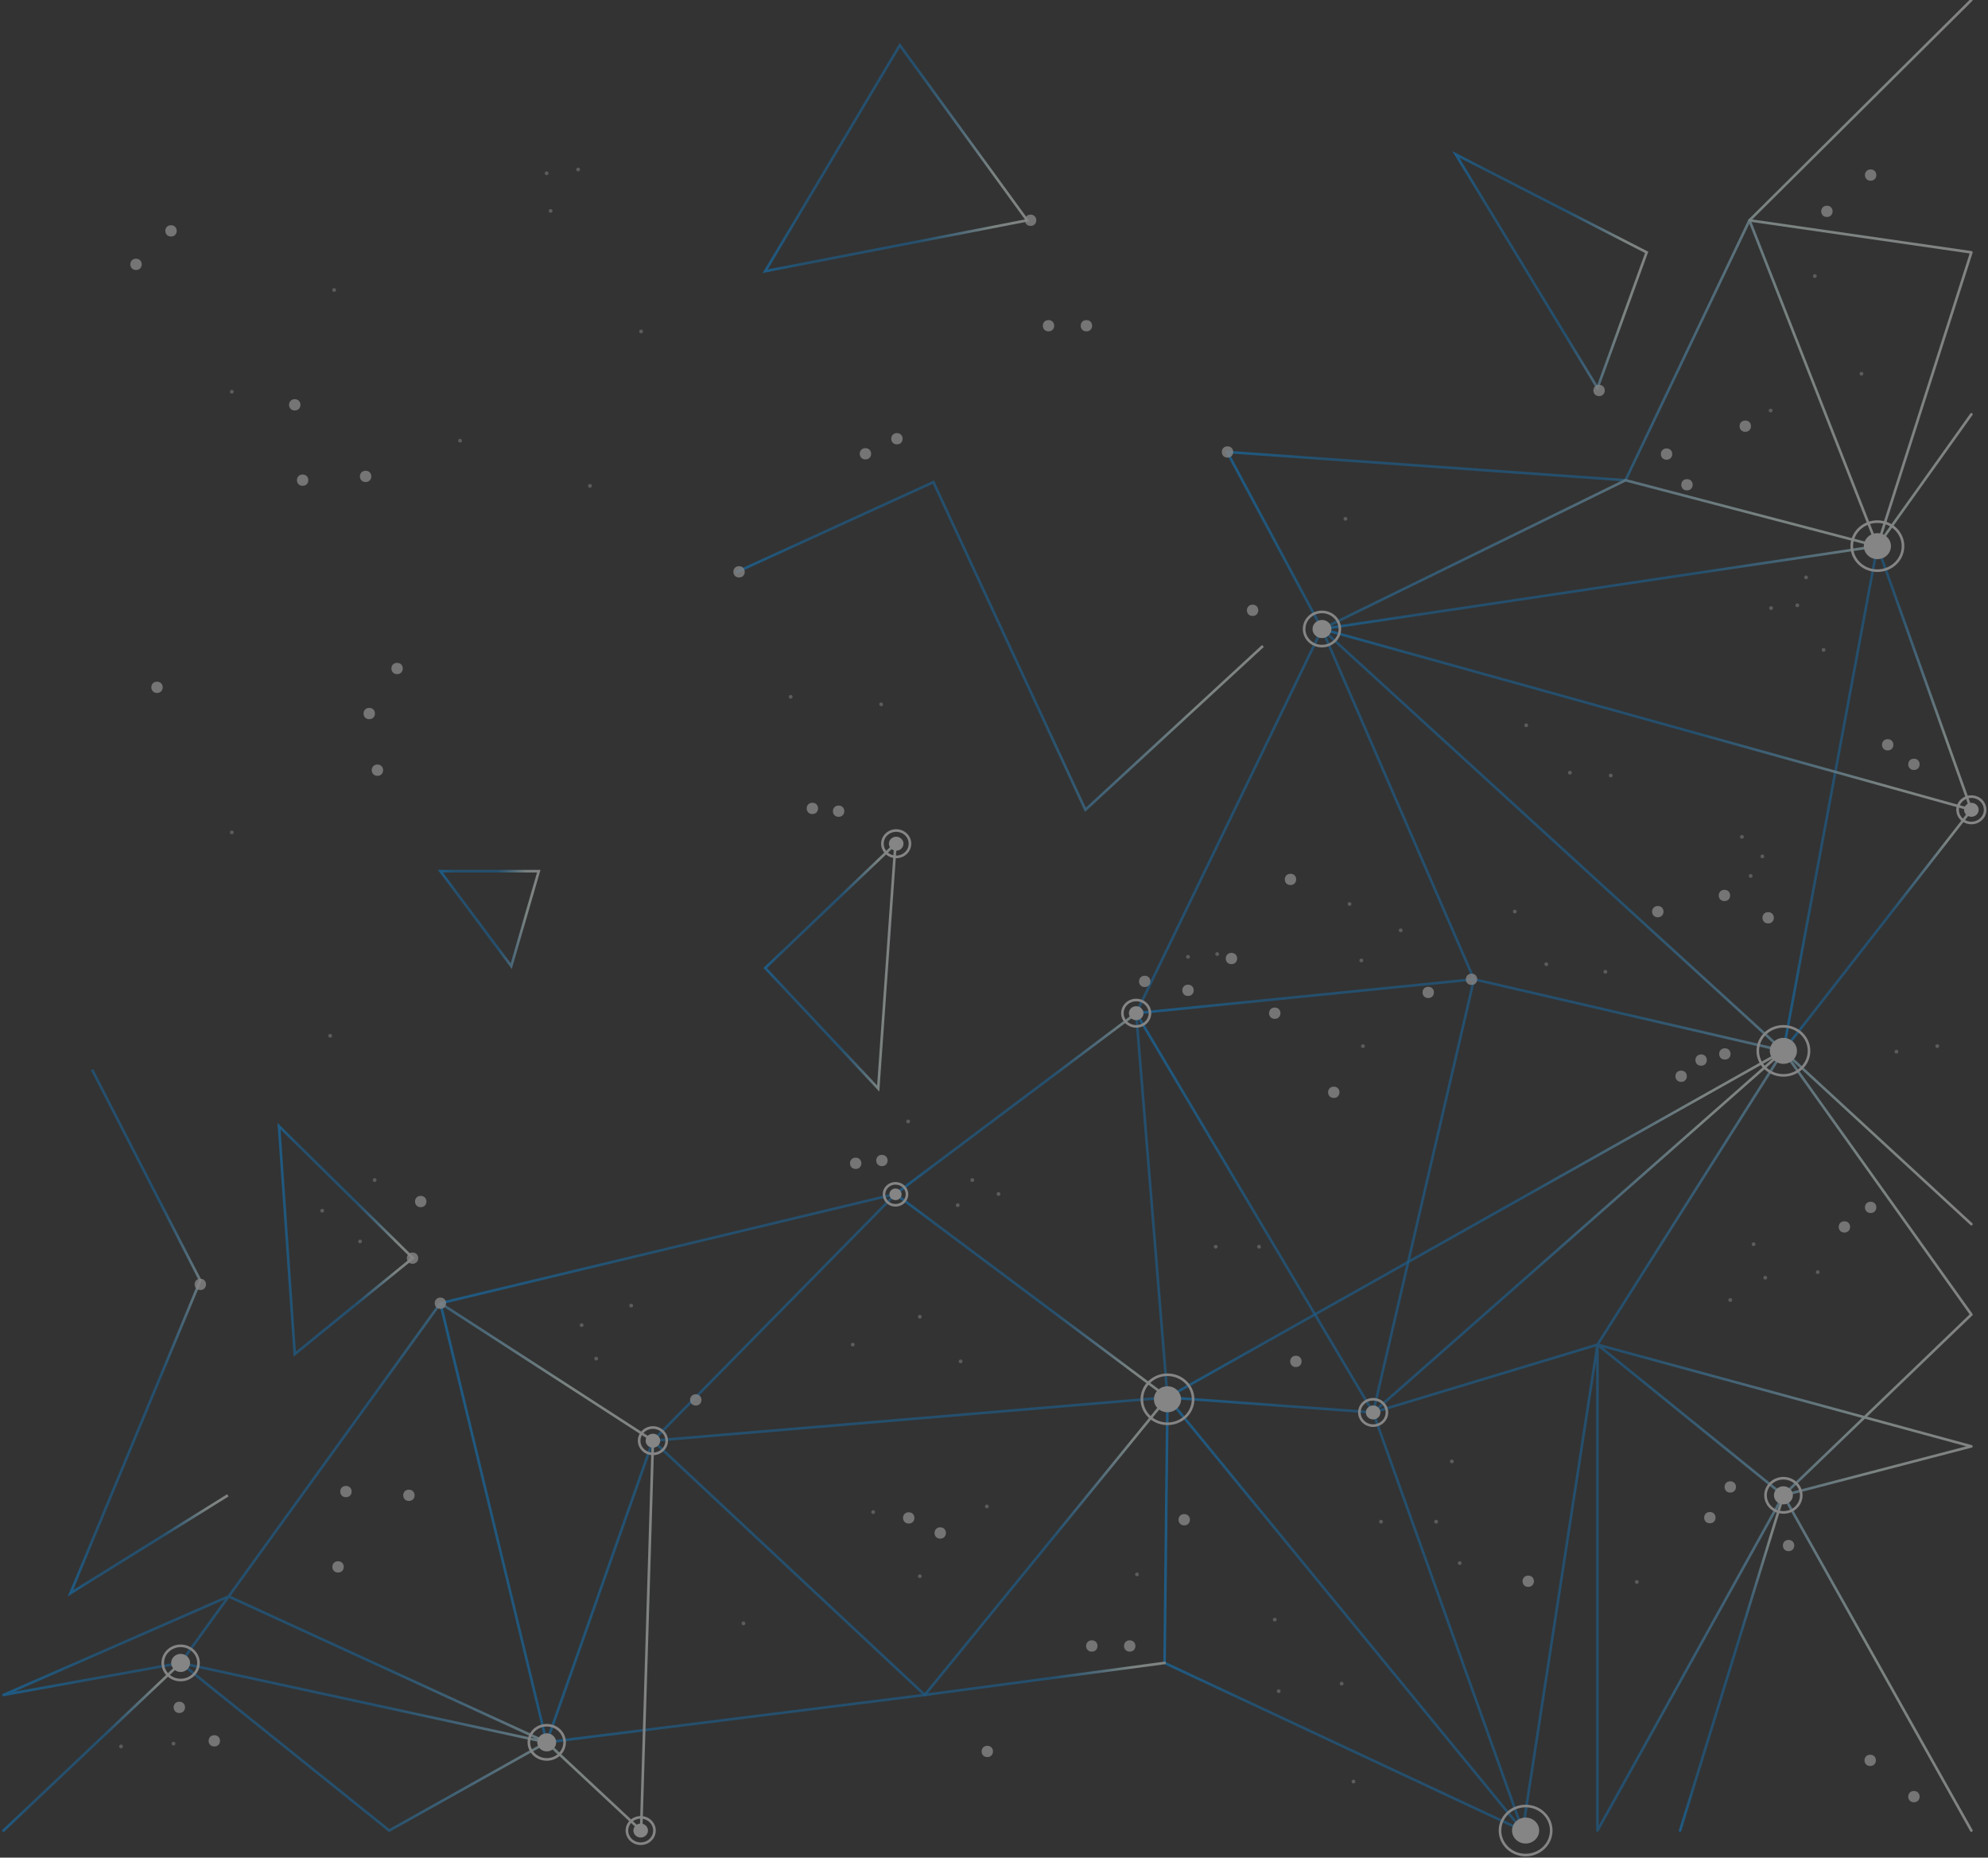 <svg width="380" height="355" viewBox="0 0 380 355" fill="none" xmlns="http://www.w3.org/2000/svg">
<rect x="0" y="0" width="380" height="355" fill="#333333" stroke="none"/>
<g opacity="0.4">
<path d="M340.89 285.762L321.15 349.824" stroke="url(#paint0_linear_51_6656)" stroke-width="0.5" stroke-miterlimit="10" stroke-linecap="round" stroke-linejoin="round"/>
<path d="M340.891 285.762L376.82 251.211L340.891 200.825L305.352 256.97L262.472 269.926L223.161 267.047L291.059 349.824L305.352 256.97V349.824L340.891 285.762ZM340.891 285.762L305.352 256.97L376.82 276.404L340.891 285.762ZM340.891 285.762L376.82 349.824" stroke="url(#paint1_linear_51_6656)" stroke-width="0.5" stroke-miterlimit="10" stroke-linecap="round" stroke-linejoin="round"/>
<path d="M340.89 200.825L262.472 269.926L291.059 349.824L222.604 317.793L223.161 267.047L340.89 200.825Z" stroke="url(#paint2_linear_51_6656)" stroke-width="0.5" stroke-miterlimit="10" stroke-linecap="round" stroke-linejoin="round"/>
<path d="M340.891 200.825L376.82 154.758L358.855 104.371L340.891 200.825Z" stroke="url(#paint3_linear_51_6656)" stroke-width="0.5" stroke-miterlimit="10" stroke-linecap="round" stroke-linejoin="round"/>
<path d="M376.82 154.757L252.692 120.207L358.855 104.371L376.82 79.178" stroke="url(#paint4_linear_51_6656)" stroke-width="0.5" stroke-miterlimit="10" stroke-linecap="round" stroke-linejoin="round"/>
<path d="M340.89 200.825L252.692 120.207L281.747 187.149L217.178 193.627L262.472 269.926L281.747 187.149L340.89 200.825ZM340.89 200.825L376.82 233.936" stroke="url(#paint5_linear_51_6656)" stroke-width="0.5" stroke-miterlimit="10" stroke-linecap="round" stroke-linejoin="round"/>
<path d="M217.179 193.627L171.172 228.177L223.162 267.047L176.769 323.911L222.604 317.793" stroke="url(#paint6_linear_51_6656)" stroke-width="0.5" stroke-miterlimit="10" stroke-linecap="round" stroke-linejoin="round"/>
<path d="M358.855 104.371L334.407 42.108L310.71 91.775L234.561 86.376L252.692 120.207" stroke="url(#paint7_linear_51_6656)" stroke-width="0.5" stroke-miterlimit="10" stroke-linecap="round" stroke-linejoin="round"/>
<path d="M376.82 0L334.408 42.108L376.82 48.227L358.856 104.371L310.711 91.775L252.693 120.207L217.178 193.627L223.161 267.047L124.803 275.325L176.768 323.911L104.492 332.968L124.803 275.325L171.171 228.177L84.18 249.052L104.492 332.968" stroke="url(#paint8_linear_51_6656)" stroke-width="0.5" stroke-miterlimit="10" stroke-linecap="round" stroke-linejoin="round"/>
<path d="M124.804 275.325L84.18 249.052L34.529 317.793L104.492 332.968L43.713 305.078L0.676 323.911L34.529 317.793L74.4 349.824L104.492 332.968L122.547 349.824L124.804 275.325Z" stroke="url(#paint9_linear_51_6656)" stroke-width="0.5" stroke-miterlimit="10" stroke-linecap="round" stroke-linejoin="round"/>
<path d="M34.529 317.793L0.676 349.824" stroke="url(#paint10_linear_51_6656)" stroke-width="0.5" stroke-miterlimit="10" stroke-linecap="round" stroke-linejoin="round"/>
<path d="M146.268 184.989L167.866 208.023L171.171 161.236L146.268 184.989Z" stroke="url(#paint11_linear_51_6656)" stroke-width="0.5" stroke-miterlimit="10"/>
<path d="M17.602 204.424L38.29 244.733L13.465 304.477L43.556 285.762" stroke="url(#paint12_linear_51_6656)" stroke-width="0.5" stroke-miterlimit="10"/>
<path d="M53.336 215.221L56.345 258.769L78.914 240.414L53.336 215.221Z" stroke="url(#paint13_linear_51_6656)" stroke-width="0.5" stroke-miterlimit="10"/>
<path d="M84.18 166.484L97.721 184.629L102.987 166.484H84.18Z" stroke="url(#paint14_linear_51_6656)" stroke-width="0.5" stroke-miterlimit="10"/>
<path d="M140.615 109.41L178.422 92.135L207.467 154.757L241.408 123.446" stroke="url(#paint15_linear_51_6656)" stroke-width="0.5" stroke-miterlimit="10"/>
<path d="M305.352 74.14L278.27 29.512L314.756 48.227L305.352 74.14Z" stroke="url(#paint16_linear_51_6656)" stroke-width="0.5" stroke-miterlimit="10"/>
<path d="M171.997 8.638L146.268 51.826L196.343 42.108L171.997 8.638Z" stroke="url(#paint17_linear_51_6656)" stroke-width="0.5" stroke-miterlimit="10"/>
<g opacity="0.8">
<path d="M227.086 190.334C228.538 190.334 228.541 188.175 227.086 188.175C225.634 188.175 225.631 190.334 227.086 190.334Z" fill="white"/>
<path d="M247.705 261.248C249.157 261.248 249.16 259.089 247.705 259.089C246.253 259.089 246.251 261.248 247.705 261.248Z" fill="white"/>
<path d="M325.162 203.664C326.614 203.664 326.617 201.504 325.162 201.504C323.71 201.504 323.708 203.664 325.162 203.664Z" fill="white"/>
<path d="M329.621 172.206C331.073 172.206 331.076 170.047 329.621 170.047C328.169 170.047 328.167 172.206 329.621 172.206Z" fill="white"/>
<path d="M337.979 176.472C339.431 176.472 339.434 174.312 337.979 174.312C336.528 174.312 336.525 176.472 337.979 176.472Z" fill="white"/>
<path d="M215.942 315.634C217.394 315.634 217.397 313.474 215.942 313.474C214.49 313.474 214.487 315.634 215.942 315.634Z" fill="white"/>
<path d="M208.697 315.634C210.149 315.634 210.152 313.474 208.697 313.474C207.245 313.474 207.243 315.634 208.697 315.634Z" fill="white"/>
<path d="M34.278 327.363C35.73 327.363 35.733 325.204 34.278 325.204C32.825 325.204 32.823 327.363 34.278 327.363Z" fill="white"/>
<path d="M40.965 333.762C42.417 333.762 42.419 331.602 40.965 331.602C39.513 331.602 39.51 333.762 40.965 333.762Z" fill="white"/>
<path d="M365.842 344.426C367.294 344.426 367.297 342.266 365.842 342.266C364.39 342.266 364.388 344.426 365.842 344.426Z" fill="white"/>
<path d="M357.483 337.494C358.935 337.494 358.938 335.334 357.483 335.334C356.031 335.334 356.029 337.494 357.483 337.494Z" fill="white"/>
<path d="M330.736 285.242C332.188 285.242 332.191 283.083 330.736 283.083C329.283 283.083 329.281 285.242 330.736 285.242Z" fill="white"/>
<path d="M341.881 296.438C343.333 296.438 343.336 294.279 341.881 294.279C340.429 294.279 340.426 296.438 341.881 296.438Z" fill="white"/>
<path d="M326.834 291.107C328.286 291.107 328.289 288.948 326.834 288.948C325.382 288.948 325.38 291.107 326.834 291.107Z" fill="white"/>
<path d="M163.56 223.392C165.011 223.392 165.014 221.233 163.56 221.233C162.108 221.233 162.105 223.392 163.56 223.392Z" fill="white"/>
<path d="M168.575 222.859C170.027 222.859 170.03 220.699 168.575 220.699C167.123 220.699 167.121 222.859 168.575 222.859Z" fill="white"/>
<path d="M78.858 241.52C80.31 241.52 80.312 239.361 78.858 239.361C77.405 239.361 77.403 241.52 78.858 241.52Z" fill="white"/>
<path d="M141.27 110.357C142.722 110.357 142.725 108.197 141.27 108.197C139.817 108.197 139.815 110.357 141.27 110.357Z" fill="white"/>
<path d="M305.658 75.7C307.11 75.7 307.113 73.54 305.658 73.54C304.206 73.54 304.204 75.7 305.658 75.7Z" fill="white"/>
<path d="M196.995 43.175C198.447 43.175 198.45 41.015 196.995 41.015C195.543 41.015 195.54 43.175 196.995 43.175Z" fill="white"/>
<path d="M365.842 147.146C367.294 147.146 367.297 144.987 365.842 144.987C364.39 144.987 364.388 147.146 365.842 147.146Z" fill="white"/>
<path d="M360.827 143.414C362.279 143.414 362.282 141.255 360.827 141.255C359.374 141.255 359.372 143.414 360.827 143.414Z" fill="white"/>
<path d="M173.701 291.16C175.153 291.16 175.156 289.001 173.701 289.001C172.249 289.001 172.246 291.16 173.701 291.16Z" fill="white"/>
<path d="M179.721 294.04C181.173 294.04 181.176 291.88 179.721 291.88C178.269 291.88 178.266 294.04 179.721 294.04Z" fill="white"/>
<path d="M243.665 194.707C245.117 194.707 245.12 192.547 243.665 192.547C242.213 192.547 242.21 194.707 243.665 194.707Z" fill="white"/>
<path d="M254.949 209.822C256.401 209.822 256.404 207.663 254.949 207.663C253.498 207.663 253.495 209.822 254.949 209.822Z" fill="white"/>
<path d="M281.28 188.228C282.731 188.228 282.734 186.069 281.28 186.069C279.828 186.069 279.825 188.228 281.28 188.228Z" fill="white"/>
<path d="M80.418 230.697C81.87 230.697 81.873 228.537 80.418 228.537C78.966 228.537 78.963 230.697 80.418 230.697Z" fill="white"/>
<path d="M38.29 246.532C39.742 246.532 39.745 244.373 38.29 244.373C36.838 244.373 36.835 246.532 38.29 246.532Z" fill="white"/>
<path d="M66.125 286.122C67.577 286.122 67.58 283.962 66.125 283.962C64.673 283.962 64.67 286.122 66.125 286.122Z" fill="white"/>
<path d="M78.162 286.841C79.614 286.841 79.617 284.682 78.162 284.682C76.71 284.682 76.707 286.841 78.162 286.841Z" fill="white"/>
<path d="M64.62 300.518C66.072 300.518 66.075 298.358 64.62 298.358C63.168 298.358 63.165 300.518 64.62 300.518Z" fill="white"/>
<path d="M84.18 250.131C85.632 250.131 85.635 247.972 84.18 247.972C82.728 247.972 82.725 250.131 84.18 250.131Z" fill="white"/>
<path d="M234.637 87.456C236.089 87.456 236.092 85.296 234.637 85.296C233.185 85.296 233.182 87.456 234.637 87.456Z" fill="white"/>
</g>
<g opacity="0.8">
<path d="M218.81 188.628C220.262 188.628 220.265 186.469 218.81 186.469C217.359 186.469 217.356 188.628 218.81 188.628Z" fill="white"/>
<path d="M239.429 117.714C240.881 117.714 240.884 115.554 239.429 115.554C237.977 115.554 237.974 117.714 239.429 117.714Z" fill="white"/>
<path d="M316.887 175.298C318.339 175.298 318.342 173.139 316.887 173.139C315.435 173.139 315.432 175.298 316.887 175.298Z" fill="white"/>
<path d="M321.345 206.756C322.797 206.756 322.8 204.597 321.345 204.597C319.893 204.597 319.89 206.756 321.345 206.756Z" fill="white"/>
<path d="M329.704 202.491C331.156 202.491 331.159 200.331 329.704 200.331C328.251 200.331 328.249 202.491 329.704 202.491Z" fill="white"/>
<path d="M207.666 63.329C209.118 63.329 209.121 61.17 207.666 61.17C206.214 61.17 206.212 63.329 207.666 63.329Z" fill="white"/>
<path d="M200.422 63.329C201.874 63.329 201.877 61.17 200.422 61.17C198.97 61.17 198.967 63.329 200.422 63.329Z" fill="white"/>
<path d="M26.002 51.598C27.454 51.598 27.457 49.439 26.002 49.439C24.55 49.439 24.547 51.598 26.002 51.598Z" fill="white"/>
<path d="M32.689 45.201C34.141 45.201 34.144 43.041 32.689 43.041C31.236 43.041 31.234 45.201 32.689 45.201Z" fill="white"/>
<path d="M357.567 34.537C359.019 34.537 359.022 32.377 357.567 32.377C356.114 32.377 356.112 34.537 357.567 34.537Z" fill="white"/>
<path d="M349.208 41.468C350.659 41.468 350.662 39.308 349.208 39.308C347.755 39.308 347.753 41.468 349.208 41.468Z" fill="white"/>
<path d="M322.459 93.72C323.911 93.72 323.914 91.561 322.459 91.561C321.007 91.561 321.004 93.72 322.459 93.72Z" fill="white"/>
<path d="M333.605 82.523C335.057 82.523 335.06 80.364 333.605 80.364C332.152 80.364 332.15 82.523 333.605 82.523Z" fill="white"/>
<path d="M318.559 87.856C320.011 87.856 320.014 85.696 318.559 85.696C317.106 85.696 317.104 87.856 318.559 87.856Z" fill="white"/>
<path d="M155.284 155.57C156.736 155.57 156.739 153.411 155.284 153.411C153.831 153.411 153.829 155.57 155.284 155.57Z" fill="white"/>
<path d="M160.299 156.103C161.751 156.103 161.754 153.944 160.299 153.944C158.847 153.944 158.845 156.103 160.299 156.103Z" fill="white"/>
<path d="M70.582 137.442C72.034 137.442 72.037 135.283 70.582 135.283C69.13 135.283 69.128 137.442 70.582 137.442Z" fill="white"/>
<path d="M132.994 268.606C134.446 268.606 134.448 266.446 132.994 266.446C131.542 266.446 131.54 268.606 132.994 268.606Z" fill="white"/>
<path d="M292.117 303.263C293.569 303.263 293.572 301.104 292.117 301.104C290.665 301.104 290.663 303.263 292.117 303.263Z" fill="white"/>
<path d="M188.719 335.787C190.171 335.787 190.173 333.628 188.719 333.628C187.267 333.628 187.265 335.787 188.719 335.787Z" fill="white"/>
<path d="M357.567 231.816C359.019 231.816 359.022 229.657 357.567 229.657C356.114 229.657 356.112 231.816 357.567 231.816Z" fill="white"/>
<path d="M352.551 235.548C354.003 235.548 354.006 233.389 352.551 233.389C351.099 233.389 351.096 235.548 352.551 235.548Z" fill="white"/>
<path d="M165.426 87.802C166.878 87.802 166.88 85.643 165.426 85.643C163.974 85.643 163.972 87.802 165.426 87.802Z" fill="white"/>
<path d="M171.444 84.923C172.896 84.923 172.898 82.764 171.444 82.764C169.992 82.764 169.99 84.923 171.444 84.923Z" fill="white"/>
<path d="M235.389 184.256C236.841 184.256 236.844 182.096 235.389 182.096C233.937 182.096 233.934 184.256 235.389 184.256Z" fill="white"/>
<path d="M246.674 169.14C248.126 169.14 248.129 166.981 246.674 166.981C245.222 166.981 245.22 169.14 246.674 169.14Z" fill="white"/>
<path d="M273.004 190.734C274.456 190.734 274.459 188.575 273.004 188.575C271.552 188.575 271.55 190.734 273.004 190.734Z" fill="white"/>
<path d="M72.142 148.266C73.594 148.266 73.597 146.106 72.142 146.106C70.691 146.106 70.688 148.266 72.142 148.266Z" fill="white"/>
<path d="M30.014 132.43C31.465 132.43 31.468 130.271 30.014 130.271C28.562 130.271 28.559 132.43 30.014 132.43Z" fill="white"/>
<path d="M57.849 92.841C59.3 92.841 59.303 90.681 57.849 90.681C56.397 90.681 56.394 92.841 57.849 92.841Z" fill="white"/>
<path d="M69.885 92.121C71.337 92.121 71.34 89.962 69.885 89.962C68.433 89.962 68.43 92.121 69.885 92.121Z" fill="white"/>
<path d="M56.344 78.445C57.796 78.445 57.798 76.285 56.344 76.285C54.892 76.285 54.889 78.445 56.344 78.445Z" fill="white"/>
<path d="M75.904 128.831C77.356 128.831 77.359 126.672 75.904 126.672C74.452 126.672 74.45 128.831 75.904 128.831Z" fill="white"/>
<path d="M226.361 291.506C227.813 291.506 227.816 289.347 226.361 289.347C224.909 289.347 224.907 291.506 226.361 291.506Z" fill="white"/>
</g>
<g opacity="0.5">
<path d="M332.965 160.289C333.449 160.289 333.45 159.569 332.965 159.569C332.481 159.569 332.48 160.289 332.965 160.289Z" fill="white"/>
<path d="M334.637 167.754C335.121 167.754 335.122 167.034 334.637 167.034C334.153 167.034 334.152 167.754 334.637 167.754Z" fill="white"/>
<path d="M336.866 164.021C337.349 164.021 337.351 163.302 336.866 163.302C336.381 163.302 336.38 164.021 336.866 164.021Z" fill="white"/>
<path d="M227.087 183.216C227.571 183.216 227.572 182.497 227.087 182.497C226.603 182.497 226.602 183.216 227.087 183.216Z" fill="white"/>
<path d="M232.66 182.683C233.144 182.683 233.145 181.963 232.66 181.963C232.176 181.963 232.175 182.683 232.66 182.683Z" fill="white"/>
<path d="M173.591 214.675C174.075 214.675 174.076 213.955 173.591 213.955C173.107 213.955 173.106 214.675 173.591 214.675Z" fill="white"/>
<path d="M183.064 230.67C183.548 230.67 183.549 229.95 183.064 229.95C182.581 229.95 182.58 230.67 183.064 230.67Z" fill="white"/>
<path d="M185.851 225.871C186.335 225.871 186.337 225.151 185.851 225.151C185.368 225.151 185.367 225.871 185.851 225.871Z" fill="white"/>
<path d="M190.866 228.537C191.349 228.537 191.351 227.818 190.866 227.818C190.381 227.818 190.38 228.537 190.866 228.537Z" fill="white"/>
<path d="M33.164 333.575C33.648 333.575 33.649 332.855 33.164 332.855C32.68 332.855 32.679 333.575 33.164 333.575Z" fill="white"/>
<path d="M23.133 334.109C23.617 334.109 23.618 333.389 23.133 333.389C22.649 333.389 22.648 334.109 23.133 334.109Z" fill="white"/>
<path d="M175.821 301.584C176.304 301.584 176.306 300.865 175.821 300.865C175.336 300.865 175.335 301.584 175.821 301.584Z" fill="white"/>
<path d="M166.905 289.32C167.388 289.32 167.39 288.601 166.905 288.601C166.42 288.601 166.419 289.32 166.905 289.32Z" fill="white"/>
<path d="M188.637 288.254C189.121 288.254 189.122 287.534 188.637 287.534C188.153 287.534 188.152 288.254 188.637 288.254Z" fill="white"/>
<path d="M183.622 260.528C184.106 260.528 184.107 259.808 183.622 259.808C183.138 259.808 183.137 260.528 183.622 260.528Z" fill="white"/>
<path d="M163.003 257.329C163.487 257.329 163.489 256.61 163.003 256.61C162.519 256.61 162.518 257.329 163.003 257.329Z" fill="white"/>
<path d="M175.821 251.998C176.304 251.998 176.306 251.278 175.821 251.278C175.336 251.278 175.335 251.998 175.821 251.998Z" fill="white"/>
<path d="M111.179 253.597C111.663 253.597 111.664 252.878 111.179 252.878C110.695 252.878 110.694 253.597 111.179 253.597Z" fill="white"/>
<path d="M113.965 259.996C114.449 259.996 114.45 259.276 113.965 259.276C113.481 259.276 113.48 259.996 113.965 259.996Z" fill="white"/>
<path d="M120.652 249.865C121.136 249.865 121.137 249.145 120.652 249.145C120.168 249.145 120.168 249.865 120.652 249.865Z" fill="white"/>
<path d="M61.583 231.736C62.067 231.736 62.068 231.016 61.583 231.016C61.099 231.016 61.098 231.736 61.583 231.736Z" fill="white"/>
<path d="M68.829 237.602C69.312 237.602 69.314 236.882 68.829 236.882C68.344 236.882 68.343 237.602 68.829 237.602Z" fill="white"/>
<path d="M71.614 225.871C72.098 225.871 72.099 225.151 71.614 225.151C71.13 225.151 71.13 225.871 71.614 225.871Z" fill="white"/>
<path d="M257.179 99.506C257.663 99.506 257.664 98.786 257.179 98.786C256.695 98.786 256.694 99.506 257.179 99.506Z" fill="white"/>
<path d="M260.521 200.279C261.005 200.279 261.007 199.559 260.521 199.559C260.038 199.559 260.037 200.279 260.521 200.279Z" fill="white"/>
<path d="M330.737 248.798C331.22 248.798 331.222 248.079 330.737 248.079C330.252 248.079 330.251 248.798 330.737 248.798Z" fill="white"/>
<path d="M335.194 238.135C335.677 238.135 335.679 237.415 335.194 237.415C334.709 237.415 334.708 238.135 335.194 238.135Z" fill="white"/>
<path d="M347.453 243.467C347.937 243.467 347.938 242.747 347.453 242.747C346.969 242.747 346.968 243.467 347.453 243.467Z" fill="white"/>
<path d="M337.423 244.533C337.907 244.533 337.908 243.813 337.423 243.813C336.939 243.813 336.938 244.533 337.423 244.533Z" fill="white"/>
<path d="M370.301 200.279C370.784 200.279 370.786 199.559 370.301 199.559C369.817 199.559 369.816 200.279 370.301 200.279Z" fill="white"/>
<path d="M362.499 201.345C362.983 201.345 362.984 200.625 362.499 200.625C362.015 200.625 362.014 201.345 362.499 201.345Z" fill="white"/>
<path d="M300.087 148.026C300.571 148.026 300.572 147.306 300.087 147.306C299.603 147.306 299.602 148.026 300.087 148.026Z" fill="white"/>
<path d="M307.888 148.559C308.372 148.559 308.374 147.84 307.888 147.84C307.405 147.84 307.404 148.559 307.888 148.559Z" fill="white"/>
<path d="M291.729 138.962C292.213 138.962 292.214 138.242 291.729 138.242C291.244 138.242 291.244 138.962 291.729 138.962Z" fill="white"/>
<path d="M338.537 116.568C339.021 116.568 339.022 115.848 338.537 115.848C338.053 115.848 338.052 116.568 338.537 116.568Z" fill="white"/>
<path d="M343.553 116.035C344.037 116.035 344.038 115.315 343.553 115.315C343.069 115.315 343.068 116.035 343.553 116.035Z" fill="white"/>
<path d="M345.225 110.703C345.709 110.703 345.709 109.983 345.225 109.983C344.74 109.983 344.74 110.703 345.225 110.703Z" fill="white"/>
<path d="M348.568 124.566C349.052 124.566 349.053 123.846 348.568 123.846C348.084 123.846 348.084 124.566 348.568 124.566Z" fill="white"/>
<path d="M355.812 71.78C356.296 71.78 356.298 71.06 355.812 71.06C355.329 71.06 355.328 71.78 355.812 71.78Z" fill="white"/>
<path d="M346.896 53.118C347.38 53.118 347.382 52.399 346.896 52.399C346.413 52.399 346.412 53.118 346.896 53.118Z" fill="white"/>
<path d="M232.381 238.615C232.865 238.615 232.866 237.895 232.381 237.895C231.897 237.895 231.896 238.615 232.381 238.615Z" fill="white"/>
<path d="M240.657 238.615C241.14 238.615 241.142 237.895 240.657 237.895C240.172 237.895 240.171 238.615 240.657 238.615Z" fill="white"/>
<path d="M295.574 184.629C296.057 184.629 296.059 183.91 295.574 183.91C295.089 183.91 295.088 184.629 295.574 184.629Z" fill="white"/>
<path d="M306.858 186.069C307.342 186.069 307.343 185.349 306.858 185.349C306.373 185.349 306.373 186.069 306.858 186.069Z" fill="white"/>
<path d="M289.555 174.552C290.039 174.552 290.04 173.832 289.555 173.832C289.071 173.832 289.07 174.552 289.555 174.552Z" fill="white"/>
<path d="M338.453 78.818C338.937 78.818 338.938 78.099 338.453 78.099C337.969 78.099 337.968 78.818 338.453 78.818Z" fill="white"/>
<path d="M263.977 291.16C264.461 291.16 264.462 290.441 263.977 290.441C263.492 290.441 263.492 291.16 263.977 291.16Z" fill="white"/>
<path d="M279.023 299.078C279.507 299.078 279.508 298.358 279.023 298.358C278.538 298.358 278.538 299.078 279.023 299.078Z" fill="white"/>
<path d="M277.518 279.643C278.002 279.643 278.003 278.924 277.518 278.924C277.033 278.924 277.033 279.643 277.518 279.643Z" fill="white"/>
<path d="M274.509 291.16C274.993 291.16 274.994 290.441 274.509 290.441C274.025 290.441 274.024 291.16 274.509 291.16Z" fill="white"/>
<path d="M244.418 323.551C244.902 323.551 244.904 322.832 244.418 322.832C243.934 322.832 243.933 323.551 244.418 323.551Z" fill="white"/>
<path d="M258.711 340.826C259.195 340.826 259.197 340.107 258.711 340.107C258.227 340.107 258.226 340.826 258.711 340.826Z" fill="white"/>
<path d="M312.876 302.677C313.36 302.677 313.362 301.957 312.876 301.957C312.392 301.957 312.391 302.677 312.876 302.677Z" fill="white"/>
<path d="M151.134 133.523C151.618 133.523 151.619 132.804 151.134 132.804C150.65 132.804 150.649 133.523 151.134 133.523Z" fill="white"/>
<path d="M168.436 134.963C168.92 134.963 168.92 134.243 168.436 134.243C167.951 134.243 167.951 134.963 168.436 134.963Z" fill="white"/>
<path d="M112.767 93.215C113.251 93.215 113.251 92.495 112.767 92.495C112.282 92.495 112.282 93.215 112.767 93.215Z" fill="white"/>
<path d="M105.244 40.669C105.728 40.669 105.729 39.949 105.244 39.949C104.76 39.949 104.759 40.669 105.244 40.669Z" fill="white"/>
<path d="M122.547 63.703C123.031 63.703 123.032 62.983 122.547 62.983C122.063 62.983 122.062 63.703 122.547 63.703Z" fill="white"/>
<path d="M104.493 33.471C104.976 33.471 104.977 32.751 104.493 32.751C104.008 32.751 104.007 33.471 104.493 33.471Z" fill="white"/>
<path d="M110.51 32.751C110.994 32.751 110.995 32.031 110.51 32.031C110.026 32.031 110.025 32.751 110.51 32.751Z" fill="white"/>
<path d="M63.868 55.785C64.352 55.785 64.353 55.065 63.868 55.065C63.384 55.065 63.383 55.785 63.868 55.785Z" fill="white"/>
<path d="M87.942 84.577C88.425 84.577 88.426 83.857 87.942 83.857C87.457 83.857 87.457 84.577 87.942 84.577Z" fill="white"/>
<path d="M44.309 75.219C44.793 75.219 44.793 74.499 44.309 74.499C43.825 74.499 43.824 75.219 44.309 75.219Z" fill="white"/>
<path d="M44.309 159.436C44.793 159.436 44.793 158.717 44.309 158.717C43.825 158.717 43.824 159.436 44.309 159.436Z" fill="white"/>
<path d="M63.116 198.306C63.599 198.306 63.6 197.586 63.116 197.586C62.631 197.586 62.63 198.306 63.116 198.306Z" fill="white"/>
<path d="M257.959 173.113C258.443 173.113 258.445 172.393 257.959 172.393C257.475 172.393 257.474 173.113 257.959 173.113Z" fill="white"/>
<path d="M267.739 178.151C268.222 178.151 268.224 177.431 267.739 177.431C267.254 177.431 267.253 178.151 267.739 178.151Z" fill="white"/>
<path d="M260.215 183.909C260.699 183.909 260.7 183.19 260.215 183.19C259.731 183.19 259.73 183.909 260.215 183.909Z" fill="white"/>
<path d="M217.335 301.237C217.819 301.237 217.821 300.518 217.335 300.518C216.851 300.518 216.85 301.237 217.335 301.237Z" fill="white"/>
<path d="M243.665 309.875C244.149 309.875 244.151 309.155 243.665 309.155C243.181 309.155 243.18 309.875 243.665 309.875Z" fill="white"/>
<path d="M256.454 322.112C256.938 322.112 256.94 321.392 256.454 321.392C255.97 321.392 255.969 322.112 256.454 322.112Z" fill="white"/>
<path d="M142.106 310.595C142.59 310.595 142.59 309.875 142.106 309.875C141.621 309.875 141.621 310.595 142.106 310.595Z" fill="white"/>
</g>
<path d="M125.1 349.824C125.1 351.215 123.921 352.343 122.467 352.343C121.013 352.343 119.834 351.215 119.834 349.824C119.834 348.433 121.013 347.305 122.467 347.305C123.921 347.305 125.1 348.433 125.1 349.824Z" stroke="white" stroke-width="0.5" stroke-miterlimit="10"/>
<path d="M123.862 349.824C123.862 350.561 123.237 351.159 122.467 351.159C121.697 351.159 121.072 350.561 121.072 349.824C121.072 349.087 121.697 348.49 122.467 348.49C123.237 348.49 123.862 349.087 123.862 349.824Z" fill="white"/>
<path d="M173.368 228.237C173.368 229.398 172.384 230.34 171.17 230.34C169.957 230.34 168.974 229.398 168.974 228.237C168.974 227.076 169.958 226.135 171.17 226.135C172.383 226.135 173.368 227.076 173.368 228.237Z" stroke="white" stroke-width="0.5" stroke-miterlimit="10"/>
<path d="M172.335 228.237C172.335 228.852 171.814 229.351 171.172 229.351C170.528 229.351 170.008 228.852 170.008 228.237C170.008 227.623 170.529 227.124 171.172 227.124C171.814 227.124 172.335 227.623 172.335 228.237Z" fill="white"/>
<path d="M265.105 269.926C265.105 271.317 263.926 272.445 262.472 272.445C261.018 272.445 259.839 271.317 259.839 269.926C259.839 268.535 261.018 267.407 262.472 267.407C263.926 267.407 265.105 268.535 265.105 269.926Z" stroke="white" stroke-width="0.5" stroke-miterlimit="10"/>
<path d="M263.867 269.926C263.867 270.663 263.242 271.26 262.472 271.26C261.702 271.26 261.077 270.663 261.077 269.926C261.077 269.189 261.702 268.591 262.472 268.591C263.242 268.591 263.867 269.189 263.867 269.926Z" fill="white"/>
<path d="M127.436 275.325C127.436 276.716 126.257 277.844 124.803 277.844C123.349 277.844 122.17 276.716 122.17 275.325C122.17 273.933 123.349 272.805 124.803 272.805C126.257 272.805 127.436 273.933 127.436 275.325Z" stroke="white" stroke-width="0.5" stroke-miterlimit="10"/>
<path d="M124.803 276.659C125.573 276.659 126.198 276.061 126.198 275.324C126.198 274.587 125.573 273.99 124.803 273.99C124.033 273.99 123.408 274.587 123.408 275.324C123.408 276.061 124.033 276.659 124.803 276.659Z" fill="white"/>
<path d="M173.938 161.236C173.938 162.627 172.759 163.755 171.305 163.755C169.851 163.755 168.672 162.627 168.672 161.236C168.672 159.844 169.851 158.717 171.305 158.717C172.759 158.717 173.938 159.844 173.938 161.236Z" stroke="white" stroke-width="0.5" stroke-miterlimit="10"/>
<path d="M172.7 161.236C172.7 161.973 172.075 162.57 171.305 162.57C170.535 162.57 169.91 161.973 169.91 161.236C169.91 160.499 170.535 159.901 171.305 159.901C172.075 159.901 172.7 160.499 172.7 161.236Z" fill="white"/>
<path d="M379.454 154.757C379.454 156.149 378.275 157.277 376.821 157.277C375.366 157.277 374.188 156.149 374.188 154.757C374.188 153.366 375.366 152.238 376.821 152.238C378.275 152.238 379.454 153.366 379.454 154.757Z" stroke="white" stroke-width="0.5" stroke-miterlimit="10"/>
<path d="M378.215 154.757C378.215 155.495 377.591 156.092 376.821 156.092C376.05 156.092 375.426 155.495 375.426 154.757C375.426 154.02 376.05 153.423 376.821 153.423C377.591 153.423 378.215 154.02 378.215 154.757Z" fill="white"/>
<path d="M219.811 193.627C219.811 195.018 218.632 196.146 217.178 196.146C215.724 196.146 214.545 195.018 214.545 193.627C214.545 192.235 215.724 191.108 217.178 191.108C218.632 191.108 219.811 192.235 219.811 193.627Z" stroke="white" stroke-width="0.5" stroke-miterlimit="10"/>
<path d="M218.573 193.627C218.573 194.364 217.948 194.961 217.178 194.961C216.408 194.961 215.783 194.364 215.783 193.627C215.783 192.89 216.408 192.292 217.178 192.292C217.948 192.292 218.573 192.89 218.573 193.627Z" fill="white"/>
<path d="M107.923 332.968C107.923 334.773 106.393 336.236 104.507 336.236C102.621 336.236 101.092 334.772 101.092 332.968C101.092 331.163 102.621 329.7 104.507 329.7C106.393 329.7 107.923 331.163 107.923 332.968Z" stroke="white" stroke-width="0.5" stroke-miterlimit="10"/>
<path d="M106.316 332.968C106.316 333.924 105.506 334.699 104.507 334.699C103.507 334.699 102.697 333.924 102.697 332.968C102.697 332.012 103.507 331.237 104.507 331.237C105.506 331.237 106.316 332.012 106.316 332.968Z" fill="white"/>
<path d="M37.944 317.793C37.944 319.598 36.415 321.061 34.529 321.061C32.643 321.061 31.113 319.597 31.113 317.793C31.113 315.988 32.643 314.525 34.529 314.525C36.415 314.525 37.944 315.988 37.944 317.793Z" stroke="white" stroke-width="0.5" stroke-miterlimit="10"/>
<path d="M36.337 317.793C36.337 318.749 35.527 319.524 34.528 319.524C33.529 319.524 32.719 318.749 32.719 317.793C32.719 316.837 33.529 316.062 34.528 316.062C35.527 316.062 36.337 316.837 36.337 317.793Z" fill="white"/>
<path d="M256.108 120.207C256.108 122.012 254.579 123.475 252.693 123.475C250.807 123.475 249.277 122.012 249.277 120.207C249.277 118.402 250.807 116.939 252.693 116.939C254.579 116.939 256.108 118.402 256.108 120.207Z" stroke="white" stroke-width="0.5" stroke-miterlimit="10"/>
<path d="M254.501 120.207C254.501 121.163 253.691 121.938 252.692 121.938C251.693 121.938 250.883 121.163 250.883 120.207C250.883 119.251 251.693 118.476 252.692 118.476C253.691 118.476 254.501 119.251 254.501 120.207Z" fill="white"/>
<path d="M344.306 285.762C344.306 287.567 342.777 289.029 340.891 289.029C339.005 289.029 337.476 287.566 337.476 285.762C337.476 283.957 339.005 282.494 340.891 282.494C342.777 282.494 344.306 283.956 344.306 285.762Z" stroke="white" stroke-width="0.5" stroke-miterlimit="10"/>
<path d="M342.701 285.762C342.701 286.718 341.89 287.493 340.891 287.493C339.892 287.493 339.082 286.718 339.082 285.762C339.082 284.806 339.892 284.031 340.891 284.031C341.89 284.031 342.701 284.806 342.701 285.762Z" fill="white"/>
<path d="M345.788 200.825C345.788 203.413 343.595 205.511 340.891 205.511C338.186 205.511 335.993 203.413 335.993 200.825C335.993 198.237 338.185 196.139 340.891 196.139C343.595 196.139 345.788 198.237 345.788 200.825Z" stroke="white" stroke-width="0.5" stroke-miterlimit="10"/>
<path d="M343.485 200.825C343.485 202.196 342.324 203.308 340.891 203.308C339.457 203.308 338.296 202.196 338.296 200.825C338.296 199.454 339.457 198.342 340.891 198.342C342.324 198.342 343.485 199.454 343.485 200.825Z" fill="white"/>
<path d="M228.058 267.407C228.058 269.995 225.866 272.093 223.161 272.093C220.457 272.093 218.264 269.995 218.264 267.407C218.264 264.819 220.456 262.721 223.161 262.721C225.866 262.721 228.058 264.819 228.058 267.407Z" stroke="white" stroke-width="0.5" stroke-miterlimit="10"/>
<path d="M225.756 267.407C225.756 268.778 224.594 269.889 223.161 269.889C221.728 269.889 220.566 268.778 220.566 267.407C220.566 266.035 221.728 264.924 223.161 264.924C224.594 264.924 225.756 266.035 225.756 267.407Z" fill="white"/>
<path d="M363.753 104.371C363.753 106.959 361.56 109.057 358.855 109.057C356.151 109.057 353.958 106.959 353.958 104.371C353.958 101.784 356.151 99.685 358.855 99.685C361.56 99.685 363.753 101.784 363.753 104.371Z" stroke="white" stroke-width="0.5" stroke-miterlimit="10"/>
<path d="M361.45 104.371C361.45 105.743 360.289 106.854 358.855 106.854C357.422 106.854 356.261 105.743 356.261 104.371C356.261 103 357.422 101.889 358.855 101.889C360.289 101.889 361.45 103 361.45 104.371Z" fill="white"/>
<path d="M296.514 349.824C296.514 352.412 294.321 354.51 291.616 354.51C288.912 354.51 286.719 352.412 286.719 349.824C286.719 347.236 288.911 345.138 291.616 345.138C294.321 345.138 296.514 347.236 296.514 349.824Z" stroke="white" stroke-width="0.5" stroke-miterlimit="10"/>
<path d="M294.211 349.824C294.211 351.195 293.049 352.307 291.616 352.307C290.183 352.307 289.021 351.195 289.021 349.824C289.021 348.453 290.183 347.342 291.616 347.342C293.049 347.342 294.211 348.453 294.211 349.824Z" fill="white"/>
</g>
<defs>
<linearGradient id="paint0_linear_51_6656" x1="320.962" y1="317.793" x2="341.079" y2="317.793" gradientUnits="userSpaceOnUse">
<stop stop-color="#0098FF"/>
<stop offset="0.16" stop-color="#0098FF" stop-opacity="0.7"/>
<stop offset="0.572" stop-color="#0098FF" stop-opacity="0.7"/>
<stop offset="0.862" stop-color="#E3FAF5"/>
<stop offset="1" stop-color="#F9FBFC"/>
</linearGradient>
<linearGradient id="paint1_linear_51_6656" x1="221.697" y1="275.325" x2="378.285" y2="275.325" gradientUnits="userSpaceOnUse">
<stop stop-color="#0098FF"/>
<stop offset="0.16" stop-color="#0098FF" stop-opacity="0.7"/>
<stop offset="0.572" stop-color="#0098FF" stop-opacity="0.7"/>
<stop offset="0.862" stop-color="#E3FAF5"/>
<stop offset="1" stop-color="#F9FBFC"/>
</linearGradient>
<linearGradient id="paint2_linear_51_6656" x1="221.477" y1="275.325" x2="342.018" y2="275.325" gradientUnits="userSpaceOnUse">
<stop stop-color="#0098FF"/>
<stop offset="0.16" stop-color="#0098FF" stop-opacity="0.7"/>
<stop offset="0.572" stop-color="#0098FF" stop-opacity="0.7"/>
<stop offset="0.862" stop-color="#E3FAF5"/>
<stop offset="1" stop-color="#F9FBFC"/>
</linearGradient>
<linearGradient id="paint3_linear_51_6656" x1="340.548" y1="152.598" x2="377.162" y2="152.598" gradientUnits="userSpaceOnUse">
<stop stop-color="#0098FF"/>
<stop offset="0.16" stop-color="#0098FF" stop-opacity="0.7"/>
<stop offset="0.572" stop-color="#0098FF" stop-opacity="0.7"/>
<stop offset="0.862" stop-color="#E3FAF5"/>
<stop offset="1" stop-color="#F9FBFC"/>
</linearGradient>
<linearGradient id="paint4_linear_51_6656" x1="251.51" y1="116.968" x2="378.003" y2="116.968" gradientUnits="userSpaceOnUse">
<stop stop-color="#0098FF"/>
<stop offset="0.16" stop-color="#0098FF" stop-opacity="0.7"/>
<stop offset="0.572" stop-color="#0098FF" stop-opacity="0.7"/>
<stop offset="0.862" stop-color="#E3FAF5"/>
<stop offset="1" stop-color="#F9FBFC"/>
</linearGradient>
<linearGradient id="paint5_linear_51_6656" x1="215.657" y1="195.067" x2="378.341" y2="195.067" gradientUnits="userSpaceOnUse">
<stop stop-color="#0098FF"/>
<stop offset="0.16" stop-color="#0098FF" stop-opacity="0.7"/>
<stop offset="0.572" stop-color="#0098FF" stop-opacity="0.7"/>
<stop offset="0.862" stop-color="#E3FAF5"/>
<stop offset="1" stop-color="#F9FBFC"/>
</linearGradient>
<linearGradient id="paint6_linear_51_6656" x1="170.677" y1="258.769" x2="223.657" y2="258.769" gradientUnits="userSpaceOnUse">
<stop stop-color="#0098FF"/>
<stop offset="0.16" stop-color="#0098FF" stop-opacity="0.7"/>
<stop offset="0.572" stop-color="#0098FF" stop-opacity="0.7"/>
<stop offset="0.862" stop-color="#E3FAF5"/>
<stop offset="1" stop-color="#F9FBFC"/>
</linearGradient>
<linearGradient id="paint7_linear_51_6656" x1="233.376" y1="81.158" x2="360.04" y2="81.158" gradientUnits="userSpaceOnUse">
<stop stop-color="#0098FF"/>
<stop offset="0.16" stop-color="#0098FF" stop-opacity="0.7"/>
<stop offset="0.572" stop-color="#0098FF" stop-opacity="0.7"/>
<stop offset="0.862" stop-color="#E3FAF5"/>
<stop offset="1" stop-color="#F9FBFC"/>
</linearGradient>
<linearGradient id="paint8_linear_51_6656" x1="81.392" y1="166.484" x2="379.609" y2="166.484" gradientUnits="userSpaceOnUse">
<stop stop-color="#0098FF"/>
<stop offset="0.16" stop-color="#0098FF" stop-opacity="0.7"/>
<stop offset="0.572" stop-color="#0098FF" stop-opacity="0.7"/>
<stop offset="0.862" stop-color="#E3FAF5"/>
<stop offset="1" stop-color="#F9FBFC"/>
</linearGradient>
<linearGradient id="paint9_linear_51_6656" x1="-0.507" y1="299.438" x2="125.987" y2="299.438" gradientUnits="userSpaceOnUse">
<stop stop-color="#0098FF"/>
<stop offset="0.16" stop-color="#0098FF" stop-opacity="0.7"/>
<stop offset="0.572" stop-color="#0098FF" stop-opacity="0.7"/>
<stop offset="0.862" stop-color="#E3FAF5"/>
<stop offset="1" stop-color="#F9FBFC"/>
</linearGradient>
<linearGradient id="paint10_linear_51_6656" x1="0.353" y1="333.809" x2="34.852" y2="333.809" gradientUnits="userSpaceOnUse">
<stop stop-color="#0098FF"/>
<stop offset="0.16" stop-color="#0098FF" stop-opacity="0.7"/>
<stop offset="0.572" stop-color="#0098FF" stop-opacity="0.7"/>
<stop offset="0.862" stop-color="#E3FAF5"/>
<stop offset="1" stop-color="#F9FBFC"/>
</linearGradient>
<linearGradient id="paint11_linear_51_6656" x1="146.03" y1="184.629" x2="171.409" y2="184.629" gradientUnits="userSpaceOnUse">
<stop stop-color="#0098FF"/>
<stop offset="0.16" stop-color="#0098FF" stop-opacity="0.7"/>
<stop offset="0.572" stop-color="#0098FF" stop-opacity="0.7"/>
<stop offset="0.862" stop-color="#E3FAF5"/>
<stop offset="1" stop-color="#F9FBFC"/>
</linearGradient>
<linearGradient id="paint12_linear_51_6656" x1="13.178" y1="254.45" x2="43.843" y2="254.45" gradientUnits="userSpaceOnUse">
<stop stop-color="#0098FF"/>
<stop offset="0.16" stop-color="#0098FF" stop-opacity="0.7"/>
<stop offset="0.572" stop-color="#0098FF" stop-opacity="0.7"/>
<stop offset="0.862" stop-color="#E3FAF5"/>
<stop offset="1" stop-color="#F9FBFC"/>
</linearGradient>
<linearGradient id="paint13_linear_51_6656" x1="53.092" y1="236.995" x2="79.158" y2="236.995" gradientUnits="userSpaceOnUse">
<stop stop-color="#0098FF"/>
<stop offset="0.16" stop-color="#0098FF" stop-opacity="0.7"/>
<stop offset="0.572" stop-color="#0098FF" stop-opacity="0.7"/>
<stop offset="0.862" stop-color="#E3FAF5"/>
<stop offset="1" stop-color="#F9FBFC"/>
</linearGradient>
<linearGradient id="paint14_linear_51_6656" x1="84.001" y1="175.557" x2="103.166" y2="175.557" gradientUnits="userSpaceOnUse">
<stop stop-color="#0098FF"/>
<stop offset="0.16" stop-color="#0098FF" stop-opacity="0.7"/>
<stop offset="0.572" stop-color="#0098FF" stop-opacity="0.7"/>
<stop offset="0.862" stop-color="#E3FAF5"/>
<stop offset="1" stop-color="#F9FBFC"/>
</linearGradient>
<linearGradient id="paint15_linear_51_6656" x1="139.655" y1="123.446" x2="242.369" y2="123.446" gradientUnits="userSpaceOnUse">
<stop stop-color="#0098FF"/>
<stop offset="0.16" stop-color="#0098FF" stop-opacity="0.7"/>
<stop offset="0.572" stop-color="#0098FF" stop-opacity="0.7"/>
<stop offset="0.862" stop-color="#E3FAF5"/>
<stop offset="1" stop-color="#F9FBFC"/>
</linearGradient>
<linearGradient id="paint16_linear_51_6656" x1="277.922" y1="51.826" x2="315.103" y2="51.826" gradientUnits="userSpaceOnUse">
<stop stop-color="#0098FF"/>
<stop offset="0.16" stop-color="#0098FF" stop-opacity="0.7"/>
<stop offset="0.572" stop-color="#0098FF" stop-opacity="0.7"/>
<stop offset="0.862" stop-color="#E3FAF5"/>
<stop offset="1" stop-color="#F9FBFC"/>
</linearGradient>
<linearGradient id="paint17_linear_51_6656" x1="145.79" y1="30.232" x2="196.82" y2="30.232" gradientUnits="userSpaceOnUse">
<stop stop-color="#0098FF"/>
<stop offset="0.16" stop-color="#0098FF" stop-opacity="0.7"/>
<stop offset="0.572" stop-color="#0098FF" stop-opacity="0.7"/>
<stop offset="0.862" stop-color="#E3FAF5"/>
<stop offset="1" stop-color="#F9FBFC"/>
</linearGradient>
</defs>
</svg>
